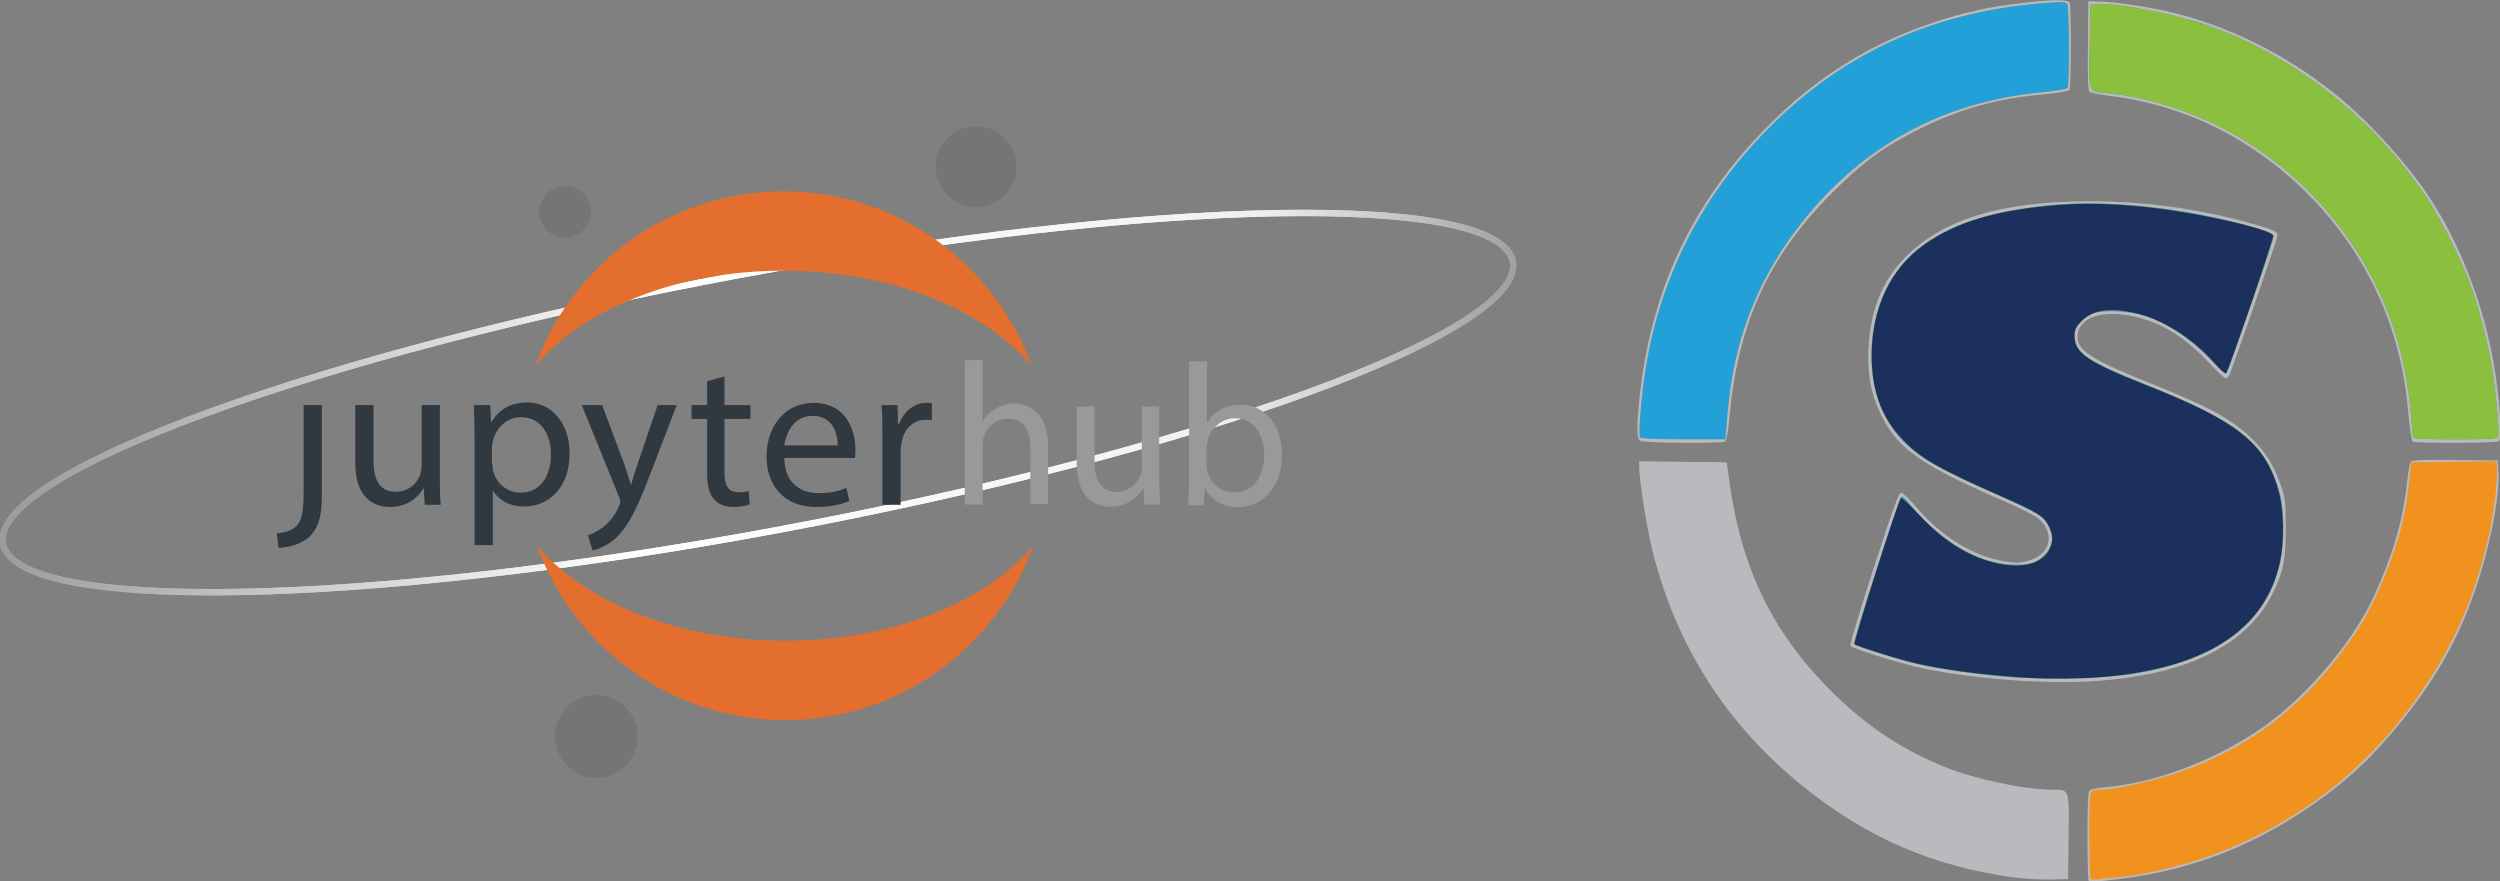 <?xml version="1.0" encoding="UTF-8" standalone="no"?>
<!-- Created with Inkscape (http://www.inkscape.org/) -->

<svg
   xmlns:sketch="http://www.bohemiancoding.com/sketch/ns"
   xmlns:dc="http://purl.org/dc/elements/1.1/"
   xmlns:cc="http://creativecommons.org/ns#"
   xmlns:rdf="http://www.w3.org/1999/02/22-rdf-syntax-ns#"
   xmlns:svg="http://www.w3.org/2000/svg"
   xmlns="http://www.w3.org/2000/svg"
   xmlns:xlink="http://www.w3.org/1999/xlink"
   xmlns:sodipodi="http://sodipodi.sourceforge.net/DTD/sodipodi-0.dtd"
   xmlns:inkscape="http://www.inkscape.org/namespaces/inkscape"
   width="166.227mm"
   height="58.584mm"
   viewBox="0 0 216.095 76.16"
   version="1.1"
   id="svg8"
   inkscape:version="0.92.2 5c3e80d, 2017-08-06"
   sodipodi:docname="singularity-plus-jupyterhub.svg">
  <rect x="0" y="0" width="216.095" height="76.16" fill="#808080" stroke="none"/>
  <defs
     id="defs2">
    <filter
       inkscape:label="Fill Background"
       inkscape:menu="Fill and Transparency"
       inkscape:menu-tooltip="Adds a colorizable opaque background"
       style="color-interpolation-filters:sRGB"
       id="filter54">
      <feFlood
         result="result1"
         flood-color="rgb(200,55,55)"
         flood-opacity="1"
         id="feFlood42" />
      <feImage
         xlink:href=""
         result="result2"
         id="feImage44" />
      <feBlend
         result="result4"
         in2="result1"
         mode="multiply"
         id="feBlend46" />
      <feMerge
         result="result3"
         id="feMerge52">
        <feMergeNode
           in="result1"
           id="feMergeNode48" />
        <feMergeNode
           in="SourceGraphic"
           id="feMergeNode50" />
      </feMerge>
    </filter>
  </defs>
  <sodipodi:namedview
     id="base"
     pagecolor="#ffffff"
     bordercolor="#666666"
     borderopacity="1.0"
     inkscape:pageopacity="0.0"
     inkscape:pageshadow="2"
     inkscape:zoom="0.76352488"
     inkscape:cx="415.47932"
     inkscape:cy="11.262912"
     inkscape:document-units="mm"
     inkscape:current-layer="layer1"
     showgrid="true"
     inkscape:snap-to-guides="true"
     inkscape:window-width="1440"
     inkscape:window-height="775"
     inkscape:window-x="0"
     inkscape:window-y="1"
     inkscape:window-maximized="1"
     scale-x="1.3"
     fit-margin-top="0"
     fit-margin-left="0"
     fit-margin-right="0"
     fit-margin-bottom="0">
    <inkscape:grid
       type="xygrid"
       id="grid231"
       originx="-36.443"
       originy="-136.923" />
  </sodipodi:namedview>
  <g
     inkscape:label="Layer 1"
     inkscape:groupmode="layer"
     id="layer1"
     transform="translate(-36.443,-146.917)">
    <g
       sketch:type="MSPage"
       id="Page-1"
       transform="matrix(0.375,0,0,0.375,162.065,-6.16)">
      <g
         sketch:type="MSArtboardGroup"
         transform="translate(-144,-2506)"
         id="Home---Desktop-Copy-2">
        <g
           sketch:type="MSLayerGroup"
           transform="translate(97,2493)"
           id="Group">
          <g
             transform="translate(0,13)"
             id="Group-Copy-2">
            <linearGradient
               gradientTransform="matrix(348.226,0,0,-87.364,217017.59,89569.312)"
               y2="1019.53"
               x2="-624.036"
               y1="1019.489"
               x1="-623.036"
               gradientUnits="userSpaceOnUse"
               id="Oval-7-Copy-2_1_">
              <stop
                 id="stop102"
                 style="stop-color:#979797"
                 offset="0" />
              <stop
                 id="stop104"
                 style="stop-color:#F1F1F1"
                 offset="0.229" />
              <stop
                 id="stop106"
                 style="stop-color:#FFFFFF"
                 offset="0.513" />
              <stop
                 id="stop108"
                 style="stop-color:#979797"
                 offset="1" />
            </linearGradient>
            <path
               d="M -100,528.7 C -4.1,510 67.6,482.5 60.3,467.2 c -7.4,-15.3 -91,-12.6 -186.9,6.1 -95.9,18.7 -167.6,46.2 -160.3,61.5 7.3,15.3 91,12.6 186.9,-6.1 z"
               id="Oval-7-Copy-2"
               inkscape:connector-curvature="0"
               style="fill:none;stroke:url(#Oval-7-Copy-2_1_);stroke-width:1.465" />
            <linearGradient
               gradientTransform="matrix(348.226,0,0,-87.364,217017.59,89569.312)"
               y2="1019.53"
               x2="-624.036"
               y1="1019.489"
               x1="-623.036"
               gradientUnits="userSpaceOnUse"
               id="Oval-7-Copy-3_1_">
              <stop
                 id="stop112"
                 style="stop-color:#979797"
                 offset="0" />
              <stop
                 id="stop114"
                 style="stop-color:#F1F1F1"
                 offset="0.198" />
              <stop
                 id="stop116"
                 style="stop-color:#FFFFFF"
                 offset="0.567" />
              <stop
                 id="stop118"
                 style="stop-color:#979797"
                 offset="1" />
            </linearGradient>
            <path
               d="M -100,528.7 C -4.1,510 67.6,482.5 60.3,467.2 c -7.4,-15.3 -91,-12.6 -186.9,6.1 -95.9,18.7 -167.6,46.2 -160.3,61.5 7.3,15.3 91,12.6 186.9,-6.1 z"
               id="Oval-7-Copy-3"
               inkscape:connector-curvature="0"
               style="fill:none;stroke:url(#Oval-7-Copy-3_1_);stroke-width:1.465" />
            <path
               d="m -107,555.9 c -24.6,0 -46,-8.8 -57.2,-21.9 8.4,23.4 30.9,40.2 57.2,40.2 26.3,0 48.7,-16.8 57.2,-40.2 -11.2,13.1 -32.6,21.9 -57.2,21.9"
               id="Fill-9"
               inkscape:connector-curvature="0"
               style="fill:#e46e2e" />
            <path
               d="m -107.4,470.6 c 24.6,0 46,8.8 57.2,21.9 -8.4,-23.4 -30.9,-40.2 -57.2,-40.2 -26.3,0 -48.7,16.8 -57.2,40.2 11.2,-13.1 32.6,-21.9 57.2,-21.9"
               id="Fill-10"
               inkscape:connector-curvature="0"
               style="fill:#e46e2e" />
            <path
               d="m -150.1,587.5 c -5.3,0.2 -9.7,-3.9 -10,-9.1 -0.2,-5.3 3.9,-9.7 9.1,-10 5.3,-0.2 9.7,3.9 10,9.1 0.2,5.3 -3.9,9.8 -9.1,10 z"
               id="Fill-11"
               inkscape:connector-curvature="0"
               style="fill:#767474" />
            <path
               d="m -157.5,463 c -3.3,0.1 -6.1,-2.4 -6.2,-5.7 -0.1,-3.3 2.4,-6.1 5.7,-6.2 3.3,-0.1 6.1,2.4 6.2,5.7 0.1,3.3 -2.4,6 -5.7,6.2 z"
               id="Fill-12"
               inkscape:connector-curvature="0"
               style="fill:#767474" />
            <path
               d="m -62.6,455.9 c -5.1,0.2 -9.4,-3.8 -9.7,-8.9 -0.2,-5.1 3.8,-9.5 8.9,-9.7 5.1,-0.2 9.4,3.8 9.7,8.9 0.2,5.1 -3.8,9.5 -8.9,9.7 z"
               id="Fill-8"
               inkscape:connector-curvature="0"
               style="fill:#767474" />
            <g
               transform="translate(0,52)"
               id="Group-Copy-_x2B_-hub">
              <g
                 transform="translate(0.298,4.568)"
                 id="Group-Copy">
                <path
                   d="m -218.3,464.2 c 0,5.5 -0.4,7.3 -1.6,8.6 -1,1.1 -2.7,1.6 -4.6,1.8 l 0.4,3.3 c 2.2,0 5.3,-0.8 7.2,-2.6 2.1,-2.1 2.8,-5 2.8,-9.4 V 445 h -4.2 v 19.2"
                   id="Fill-1"
                   inkscape:connector-curvature="0"
                   style="fill:#313940" />
                <path
                   d="m -186.9,461.7 c 0,2.4 0,4.5 0.2,6.3 h -3.7 l -0.2,-3.8 h -0.1 c -1.1,1.9 -3.5,4.3 -7.7,4.3 -3.6,0 -8,-2 -8,-10.1 V 445 h 4.2 v 12.7 c 0,4.4 1.3,7.3 5.2,7.3 2.8,0 4.8,-1.9 5.5,-3.8 0.2,-0.6 0.4,-1.4 0.4,-2.1 V 445 h 4.2 v 16.7"
                   id="Fill-2"
                   inkscape:connector-curvature="0"
                   style="fill:#313940" />
                <path
                   d="m -178.9,452.5 c 0,-2.9 -0.1,-5.3 -0.2,-7.5 h 3.8 l 0.2,3.9 h 0.1 c 1.7,-2.8 4.4,-4.5 8.2,-4.5 5.6,0 9.8,4.7 9.8,11.7 0,8.3 -5.1,12.3 -10.5,12.3 -3.1,0 -5.7,-1.3 -7.1,-3.6 h -0.1 v 12.5 h -4.2 z m 4.1,6.1 c 0,0.6 0.1,1.2 0.2,1.7 0.8,2.9 3.3,4.9 6.3,4.9 4.4,0 7,-3.6 7,-8.9 0,-4.6 -2.4,-8.5 -6.9,-8.5 -2.9,0 -5.5,2 -6.4,5.2 -0.1,0.5 -0.3,1.1 -0.3,1.7 v 3.9 z"
                   id="Fill-3"
                   inkscape:connector-curvature="0"
                   style="fill:#313940" />
                <path
                   d="m -149.5,445 5.1,13.6 c 0.5,1.5 1.1,3.3 1.5,4.7 h 0.1 c 0.4,-1.4 0.9,-3.1 1.5,-4.8 l 4.6,-13.5 h 4.4 l -6.3,16.4 c -3,7.9 -5.1,11.9 -7.9,14.4 -2.1,1.8 -4.1,2.5 -5.2,2.7 l -1.1,-3.5 c 1.1,-0.3 2.4,-1 3.7,-2 1.1,-0.9 2.6,-2.5 3.5,-4.7 0.2,-0.4 0.3,-0.8 0.3,-1 0,-0.2 -0.1,-0.6 -0.3,-1.1 l -8.6,-21.2 h 4.7"
                   id="Fill-4"
                   inkscape:connector-curvature="0"
                   style="fill:#313940" />
                <path
                   d="m -121.3,438.4 v 6.6 h 6 v 3.2 h -6 v 12.4 c 0,2.8 0.8,4.5 3.2,4.5 1.1,0 1.9,-0.1 2.4,-0.3 l 0.2,3.1 c -0.8,0.3 -2.1,0.6 -3.7,0.6 -2,0 -3.5,-0.6 -4.5,-1.8 -1.2,-1.2 -1.6,-3.3 -1.6,-6 v -12.5 h -3.6 V 445 h 3.6 v -5.5 l 4,-1.1"
                   id="Fill-5"
                   inkscape:connector-curvature="0"
                   style="fill:#313940" />
                <path
                   d="m -107.5,457.3 c 0.1,5.7 3.7,8 7.9,8 3,0 4.8,-0.5 6.4,-1.2 l 0.7,3 c -1.5,0.7 -4,1.4 -7.7,1.4 -7.1,0 -11.4,-4.7 -11.4,-11.6 0,-6.9 4.1,-12.4 10.9,-12.4 7.6,0 9.6,6.6 9.6,10.8 0,0.9 -0.1,1.5 -0.1,1.9 h -16.3 z m 12.3,-3 c 0,-2.7 -1.1,-6.8 -5.8,-6.8 -4.3,0 -6.1,3.9 -6.5,6.8 z"
                   id="Fill-6"
                   inkscape:connector-curvature="0"
                   style="fill:#313940" />
                <path
                   d="m -84.9,452.2 c 0,-2.7 0,-5 -0.2,-7.2 h 3.7 l 0.1,4.5 h 0.2 c 1.1,-3.1 3.6,-5 6.4,-5 0.5,0 0.8,0 1.2,0.1 v 3.9 c -0.4,-0.1 -0.9,-0.1 -1.4,-0.1 -3,0 -5.1,2.2 -5.6,5.4 -0.1,0.6 -0.2,1.2 -0.2,1.9 V 468 h -4.2 v -15.8"
                   id="Fill-7"
                   inkscape:connector-curvature="0"
                   style="fill:#313940" />
              </g>
              <path
                 d="m -65.6,472.5 h 4.1 v -13.7 c 0,-0.8 0,-1.4 0.3,-2 0.7,-2.2 2.9,-4.1 5.5,-4.1 3.9,0 5.2,3.1 5.2,6.7 v 13 h 4.1 v -13.5 c 0,-7.8 -4.9,-9.7 -7.9,-9.7 -1.5,0 -3,0.5 -4.2,1.2 -1.3,0.7 -2.3,1.7 -2.9,2.9 h -0.1 v -14.1 h -4.1 z m 44.9,-22.6 h -4.1 v 13.9 c 0,0.7 -0.1,1.5 -0.4,2.1 -0.7,1.8 -2.7,3.7 -5.4,3.7 -3.7,0 -5.1,-2.9 -5.1,-7.2 v -12.5 h -4.1 v 13.2 c 0,7.9 4.3,9.9 7.8,9.9 4,0 6.4,-2.4 7.5,-4.2 h 0.1 l 0.2,3.7 h 3.6 c -0.1,-1.8 -0.2,-3.8 -0.2,-6.2 v -16.4 z m 10.2,22.6 0.2,-3.7 h 0.1 c 1.7,3 4.3,4.3 7.6,4.3 5.1,0 10.1,-4 10.1,-12.1 0,-6.9 -3.9,-11.5 -9.5,-11.5 -3.6,0 -6.3,1.6 -7.7,4.2 h -0.1 v -14.2 h -4.1 v 27.4 c 0,2 -0.1,4.3 -0.2,5.8 h 3.6 z m 0.7,-13.1 c 0,-0.7 0.1,-1.2 0.2,-1.7 0.8,-3.1 3.5,-5.1 6.3,-5.1 4.4,0 6.7,3.9 6.7,8.4 0,5.2 -2.6,8.7 -6.9,8.7 -3,0 -5.4,-2 -6.2,-4.8 -0.1,-0.5 -0.2,-1 -0.2,-1.5 v -4 z"
                 id="hub"
                 inkscape:connector-curvature="0"
                 style="fill:#999999" />
            </g>
          </g>
        </g>
      </g>
    </g>
    <g
       id="layer1-0"
       inkscape:label="Layer 1"
       transform="matrix(0.558,0,0,0.558,155.516,109.227)">
      <g
         transform="translate(6.084,-4.737)"
         id="g75">
        <path
           inkscape:connector-curvature="0"
           id="path85"
           d="m 104.078,208.714 c -0.105,-0.105 -0.191,-3.239 -0.191,-6.966 0,-5.08 0.089,-6.846 0.357,-7.057 0.196,-0.155 1.316,-0.367 2.488,-0.471 7.573,-0.673 16.368,-3.947 23.607,-8.787 6.87,-4.594 14.295,-13.134 17.739,-20.406 2.909,-6.142 4.631,-11.9 5.259,-17.584 0.198,-1.793 0.486,-3.423 0.64,-3.622 0.215,-0.278 1.815,-0.345 6.884,-0.286 l 6.604,0.077 0.086,1.984 c 0.171,3.959 -1.347,11.567 -3.626,18.177 -2.672,7.748 -6.458,14.349 -12.153,21.184 -3.678,4.414 -6.934,7.532 -11.074,10.604 -9.926,7.363 -20.285,11.529 -32.114,12.912 -4.236,0.496 -4.253,0.496 -4.507,0.242 z m -11.685,-0.528 C 80.008,206.476 69.944,202.161 60.168,194.368 47.88,184.574 39.906,172.006 36.302,156.755 c -0.748,-3.167 -1.848,-10.26 -1.85,-11.935 l -0.002,-1.077 6.778,0.077 6.778,0.077 0.483,3.429 c 1.893,13.433 6.92,23.492 16.291,32.593 5.247,5.096 10.732,8.681 17.235,11.264 4.579,1.819 12.181,3.416 16.317,3.429 2.831,0.009 2.721,-0.297 2.632,7.292 l -0.077,6.572 -2.858,0.047 c -1.572,0.026 -4.108,-0.126 -5.636,-0.337 z m 1.35,-30.44 c -5.095,-0.291 -11.057,-1.034 -15.089,-1.88 -3.75,-0.787 -11.215,-3.1 -11.502,-3.564 -0.101,-0.164 1.522,-5.562 3.609,-11.994 2.955,-9.111 3.897,-11.696 4.262,-11.696 0.258,0 1.388,1.085 2.511,2.41 3.44,4.061 8.212,7.124 12.495,8.02 2.565,0.537 3.452,0.532 5.089,-0.026 3.182,-1.084 3.72,-4.26 1.096,-6.468 -0.46,-0.387 -2.683,-1.509 -4.939,-2.492 -13.336,-5.813 -16.778,-8.224 -19.401,-13.588 -1.544,-3.158 -2.114,-6.237 -1.906,-10.281 0.295,-5.719 2.032,-10.166 5.342,-13.681 5.819,-6.18 14.982,-9.041 28.952,-9.041 8.394,0 16.684,1.121 24.63,3.332 3.881,1.08 4.429,1.328 4.429,2.008 0,0.445 -7.029,20.765 -7.469,21.592 -0.146,0.275 -0.398,0.5 -0.56,0.5 -0.162,0 -1.338,-1.104 -2.615,-2.453 -3.66,-3.866 -6.952,-5.96 -11.003,-6.996 -5.29,-1.353 -9.328,-0.053 -9.328,3.003 0,2.187 2.137,3.541 11.544,7.313 8.925,3.579 12.41,5.491 15.519,8.518 2.05,1.996 3.343,4.076 4.382,7.048 0.739,2.116 0.798,2.608 0.803,6.712 0.006,5.003 -0.34,6.746 -2.017,10.169 -3.195,6.522 -10.173,10.905 -20.203,12.69 -5.725,1.019 -11.23,1.269 -18.629,0.846 z M 34.665,140.587 c -0.598,-0.348 -0.647,-1.862 -0.206,-6.305 1.667,-16.779 8.136,-30.6 19.851,-42.411 7.546,-7.608 15.958,-12.873 25.718,-16.098 4.885,-1.614 8.541,-2.418 13.777,-3.031 4.895,-0.573 7.111,-0.565 7.338,0.025 0.248,0.647 0.207,13.056 -0.045,13.448 -0.118,0.183 -1.74,0.466 -3.703,0.644 -7.59,0.691 -13.259,2.265 -19.653,5.457 -5.424,2.708 -8.658,5.081 -13.433,9.857 -9.783,9.783 -14.573,20.241 -15.873,34.654 -0.187,2.07 -0.469,3.73 -0.656,3.849 -0.51,0.327 -12.54,0.245 -13.115,-0.09 z m 119.613,0.089 c -0.195,-0.124 -0.466,-1.797 -0.658,-4.058 -0.424,-4.995 -1.215,-9.021 -2.6,-13.241 -4.177,-12.721 -13.182,-23.545 -25.19,-30.278 -5.41,-3.034 -12.235,-5.248 -18.322,-5.944 -1.597,-0.183 -3.067,-0.464 -3.267,-0.624 -0.278,-0.224 -0.344,-1.888 -0.286,-7.182 l 0.076,-6.89 2,0.077 c 2.755,0.106 7.421,0.821 10.978,1.683 8.9,2.157 17.57,6.485 25.169,12.566 5.524,4.42 11.905,11.538 15.409,17.187 5.933,9.566 9.597,21.445 10.224,33.149 0.141,2.63 0.097,3.306 -0.228,3.511 -0.482,0.305 -12.832,0.346 -13.306,0.044 z"
           style="fill:#b9babe;stroke-width:0.286" />
        <path
           inkscape:connector-curvature="0"
           id="path83"
           d="m 104.378,208.443 c -0.113,-0.113 -0.205,-3.192 -0.205,-6.842 0,-7.258 -0.067,-6.984 1.709,-6.984 1.974,0 7.881,-1.263 11.422,-2.442 11.853,-3.947 20.702,-10.848 28.235,-22.021 1.417,-2.101 3.119,-5.433 4.363,-8.54 2.312,-5.775 3.212,-9.242 3.819,-14.716 l 0.333,-3 6.635,-0.077 6.635,-0.077 -0.005,1.934 c -0.007,2.507 -0.678,7.187 -1.547,10.792 -2.527,10.48 -6.67,18.903 -13.494,27.432 -7.948,9.934 -18.609,17.366 -30.68,21.387 -4.037,1.345 -9.607,2.584 -12.995,2.891 -1.1,0.1 -2.454,0.246 -3.01,0.325 -0.555,0.079 -1.102,0.051 -1.214,-0.062 z M 91.743,177.172 c -4.356,-0.328 -11.005,-1.27 -14.145,-2.005 -3.286,-0.769 -9.647,-2.783 -9.856,-3.121 -0.239,-0.386 7.057,-22.866 7.417,-22.853 0.163,0.006 0.746,0.593 1.296,1.305 2.986,3.863 7.628,7.226 11.802,8.55 2.414,0.766 5.794,0.954 7.253,0.404 1.229,-0.463 2.634,-1.974 2.836,-3.048 0.249,-1.327 -0.573,-3.346 -1.718,-4.219 -0.507,-0.386 -3.811,-1.983 -7.343,-3.548 -8.838,-3.916 -11.457,-5.439 -14.153,-8.23 -4.215,-4.363 -5.791,-11.905 -3.98,-19.045 2.635,-10.389 11.16,-15.824 27.164,-17.319 9.06,-0.846 21.151,0.493 31.361,3.473 2.328,0.68 3.072,1.013 3.072,1.376 0,0.264 -1.298,4.197 -2.885,8.741 -1.587,4.544 -3.186,9.129 -3.555,10.19 -0.368,1.061 -0.752,2.062 -0.853,2.224 -0.102,0.164 -1.287,-0.831 -2.66,-2.234 -4.964,-5.071 -9.639,-7.325 -15.193,-7.327 -2.718,-8.6e-4 -3.727,0.375 -4.967,1.848 -0.961,1.142 -0.997,2.678 -0.095,4.016 0.942,1.397 3.405,2.712 10.129,5.407 12.712,5.095 17.164,8.094 19.633,13.228 1.45,3.014 1.959,5.469 1.937,9.341 -0.07,12.465 -8.038,19.97 -23.815,22.43 -3.573,0.557 -13.789,0.785 -18.682,0.416 z m -57.163,-37.154 c -0.264,-0.427 0.115,-5.436 0.734,-9.695 2.206,-15.189 9.19,-28.624 20.53,-39.49 11.452,-10.973 25.208,-16.927 41.857,-18.113 2.26,-0.161 2.865,-0.122 3.067,0.198 0.303,0.479 0.342,12.553 0.042,12.995 -0.115,0.17 -1.882,0.466 -3.925,0.658 -15.748,1.479 -28.644,8.69 -38.13,21.322 -6.318,8.413 -9.702,17.483 -10.633,28.504 l -0.332,3.929 h -6.511 c -4.319,0 -6.574,-0.103 -6.7,-0.306 z m 119.765,-0.051 c -0.056,-0.196 -0.242,-2.066 -0.414,-4.155 -1.377,-16.723 -10.408,-31.786 -24.655,-41.121 -6.441,-4.22 -14.905,-7.273 -22.104,-7.971 -3.262,-0.317 -3.023,0.271 -2.934,-7.202 l 0.077,-6.488 1,-0.096 c 2.702,-0.26 11.429,1.382 16.716,3.145 13.302,4.436 25.91,14.237 34.247,26.619 2.383,3.539 5.801,10.421 7.185,14.465 1.242,3.63 2.509,8.649 3.104,12.302 0.588,3.606 1.154,9.866 0.942,10.418 -0.145,0.379 -1.072,0.44 -6.616,0.44 -4.913,0 -6.471,-0.085 -6.549,-0.357 z"
           style="fill:#f2921e;stroke-width:0.286" />
        <path
           inkscape:connector-curvature="0"
           id="path81"
           d="m 91.743,177.172 c -4.356,-0.328 -11.005,-1.27 -14.145,-2.005 -3.286,-0.769 -9.647,-2.783 -9.856,-3.121 -0.239,-0.386 7.057,-22.866 7.417,-22.853 0.163,0.006 0.746,0.593 1.296,1.305 2.986,3.863 7.628,7.226 11.802,8.55 2.414,0.766 5.794,0.954 7.253,0.404 1.229,-0.463 2.634,-1.974 2.836,-3.048 0.249,-1.327 -0.573,-3.346 -1.718,-4.219 -0.507,-0.386 -3.811,-1.983 -7.343,-3.548 -8.838,-3.916 -11.457,-5.439 -14.153,-8.23 -4.215,-4.363 -5.791,-11.905 -3.98,-19.045 2.635,-10.389 11.16,-15.824 27.164,-17.319 9.06,-0.846 21.151,0.493 31.361,3.473 2.328,0.68 3.072,1.013 3.072,1.376 0,0.264 -1.298,4.197 -2.885,8.741 -1.587,4.544 -3.186,9.129 -3.555,10.19 -0.368,1.061 -0.752,2.062 -0.853,2.224 -0.102,0.164 -1.287,-0.831 -2.66,-2.234 -4.964,-5.071 -9.639,-7.325 -15.193,-7.327 -2.718,-8.6e-4 -3.727,0.375 -4.967,1.848 -0.961,1.142 -0.997,2.678 -0.095,4.016 0.942,1.397 3.405,2.712 10.129,5.407 12.712,5.095 17.164,8.094 19.633,13.228 1.45,3.014 1.959,5.469 1.937,9.341 -0.07,12.465 -8.038,19.97 -23.815,22.43 -3.573,0.557 -13.789,0.785 -18.682,0.416 z m -57.163,-37.154 c -0.264,-0.427 0.115,-5.436 0.734,-9.695 2.206,-15.189 9.19,-28.624 20.53,-39.49 11.452,-10.973 25.208,-16.927 41.857,-18.113 2.26,-0.161 2.865,-0.122 3.067,0.198 0.303,0.479 0.342,12.553 0.042,12.995 -0.115,0.17 -1.882,0.466 -3.925,0.658 -15.748,1.479 -28.644,8.69 -38.13,21.322 -6.318,8.413 -9.702,17.483 -10.633,28.504 l -0.332,3.929 h -6.511 c -4.319,0 -6.574,-0.103 -6.7,-0.306 z m 119.765,-0.051 c -0.056,-0.196 -0.242,-2.066 -0.414,-4.155 -1.377,-16.723 -10.408,-31.786 -24.655,-41.121 -6.441,-4.22 -14.905,-7.273 -22.104,-7.971 -3.262,-0.317 -3.023,0.271 -2.934,-7.202 l 0.077,-6.488 1,-0.096 c 2.702,-0.26 11.429,1.382 16.716,3.145 13.302,4.436 25.91,14.237 34.247,26.619 2.383,3.539 5.801,10.421 7.185,14.465 1.242,3.63 2.509,8.649 3.104,12.302 0.588,3.606 1.154,9.866 0.942,10.418 -0.145,0.379 -1.072,0.44 -6.616,0.44 -4.913,0 -6.471,-0.085 -6.549,-0.357 z"
           style="fill:#24a0d8;stroke-width:0.286" />
        <path
           inkscape:connector-curvature="0"
           id="path79"
           d="m 94.601,177.283 c -6.831,-0.411 -13.727,-1.334 -17.986,-2.407 -2.949,-0.743 -8.519,-2.521 -8.823,-2.816 -0.221,-0.215 6.76,-22.218 7.188,-22.655 0.111,-0.114 1.333,1.011 2.715,2.499 4.077,4.391 8.162,6.875 12.719,7.735 3.685,0.695 6.584,-0.18 7.584,-2.288 0.61,-1.286 0.579,-2.241 -0.118,-3.607 -0.751,-1.472 -1.82,-2.148 -6.995,-4.422 -10.14,-4.456 -12.957,-6.083 -15.805,-9.127 -3.162,-3.38 -4.618,-7.44 -4.615,-12.872 0.003,-7.291 2.911,-13.445 8.089,-17.116 5.072,-3.597 11.299,-5.432 21.035,-6.199 5.492,-0.433 12.341,-0.014 19.443,1.189 7.162,1.213 13.336,2.833 13.62,3.572 0.144,0.376 -6.884,20.921 -7.303,21.348 -0.12,0.122 -0.907,-0.571 -1.75,-1.54 -3.33,-3.829 -8.281,-6.945 -12.426,-7.822 -3.972,-0.84 -6.48,-0.449 -8.209,1.279 -0.933,0.933 -1.078,1.254 -1.078,2.388 0,2.531 2.129,3.977 11.001,7.473 14.495,5.712 18.753,9.179 20.722,16.879 0.693,2.711 0.759,7.458 0.144,10.383 -2.247,10.683 -11.507,16.701 -27.721,18.018 -3.377,0.274 -7.952,0.317 -11.432,0.108 z m 59.745,-37.316 c -0.056,-0.196 -0.242,-2.066 -0.414,-4.155 -1.377,-16.723 -10.408,-31.786 -24.655,-41.121 -6.441,-4.22 -14.905,-7.273 -22.104,-7.971 -3.262,-0.317 -3.023,0.271 -2.934,-7.202 l 0.077,-6.488 1,-0.096 c 2.702,-0.26 11.429,1.382 16.716,3.145 13.302,4.436 25.91,14.237 34.247,26.619 2.383,3.539 5.801,10.421 7.185,14.465 1.242,3.63 2.509,8.649 3.104,12.302 0.588,3.606 1.154,9.866 0.942,10.418 -0.145,0.379 -1.072,0.44 -6.616,0.44 -4.913,0 -6.471,-0.085 -6.549,-0.357 z"
           style="fill:#8ac03e;stroke-width:0.286" />
        <path
           inkscape:connector-curvature="0"
           id="path77"
           d="m 94.601,177.283 c -6.831,-0.411 -13.727,-1.334 -17.986,-2.407 -2.949,-0.743 -8.519,-2.521 -8.823,-2.816 -0.221,-0.215 6.76,-22.218 7.188,-22.655 0.111,-0.114 1.333,1.011 2.715,2.499 4.077,4.391 8.162,6.875 12.719,7.735 3.685,0.695 6.584,-0.18 7.584,-2.288 0.61,-1.286 0.579,-2.241 -0.118,-3.607 -0.751,-1.472 -1.82,-2.148 -6.995,-4.422 -10.14,-4.456 -12.957,-6.083 -15.805,-9.127 -3.162,-3.38 -4.618,-7.44 -4.615,-12.872 0.003,-7.291 2.911,-13.445 8.089,-17.116 5.072,-3.597 11.299,-5.432 21.035,-6.199 5.492,-0.433 12.341,-0.014 19.443,1.189 7.162,1.213 13.336,2.833 13.62,3.572 0.144,0.376 -6.884,20.921 -7.303,21.348 -0.12,0.122 -0.907,-0.571 -1.75,-1.54 -3.33,-3.829 -8.281,-6.945 -12.426,-7.822 -3.972,-0.84 -6.48,-0.449 -8.209,1.279 -0.933,0.933 -1.078,1.254 -1.078,2.388 0,2.531 2.129,3.977 11.001,7.473 14.495,5.712 18.753,9.179 20.722,16.879 0.693,2.711 0.759,7.458 0.144,10.383 -2.247,10.683 -11.507,16.701 -27.721,18.018 -3.377,0.274 -7.952,0.317 -11.432,0.108 z"
           style="fill:#1c305e;stroke-width:0.286" />
      </g>
    </g>
  </g>
</svg>
